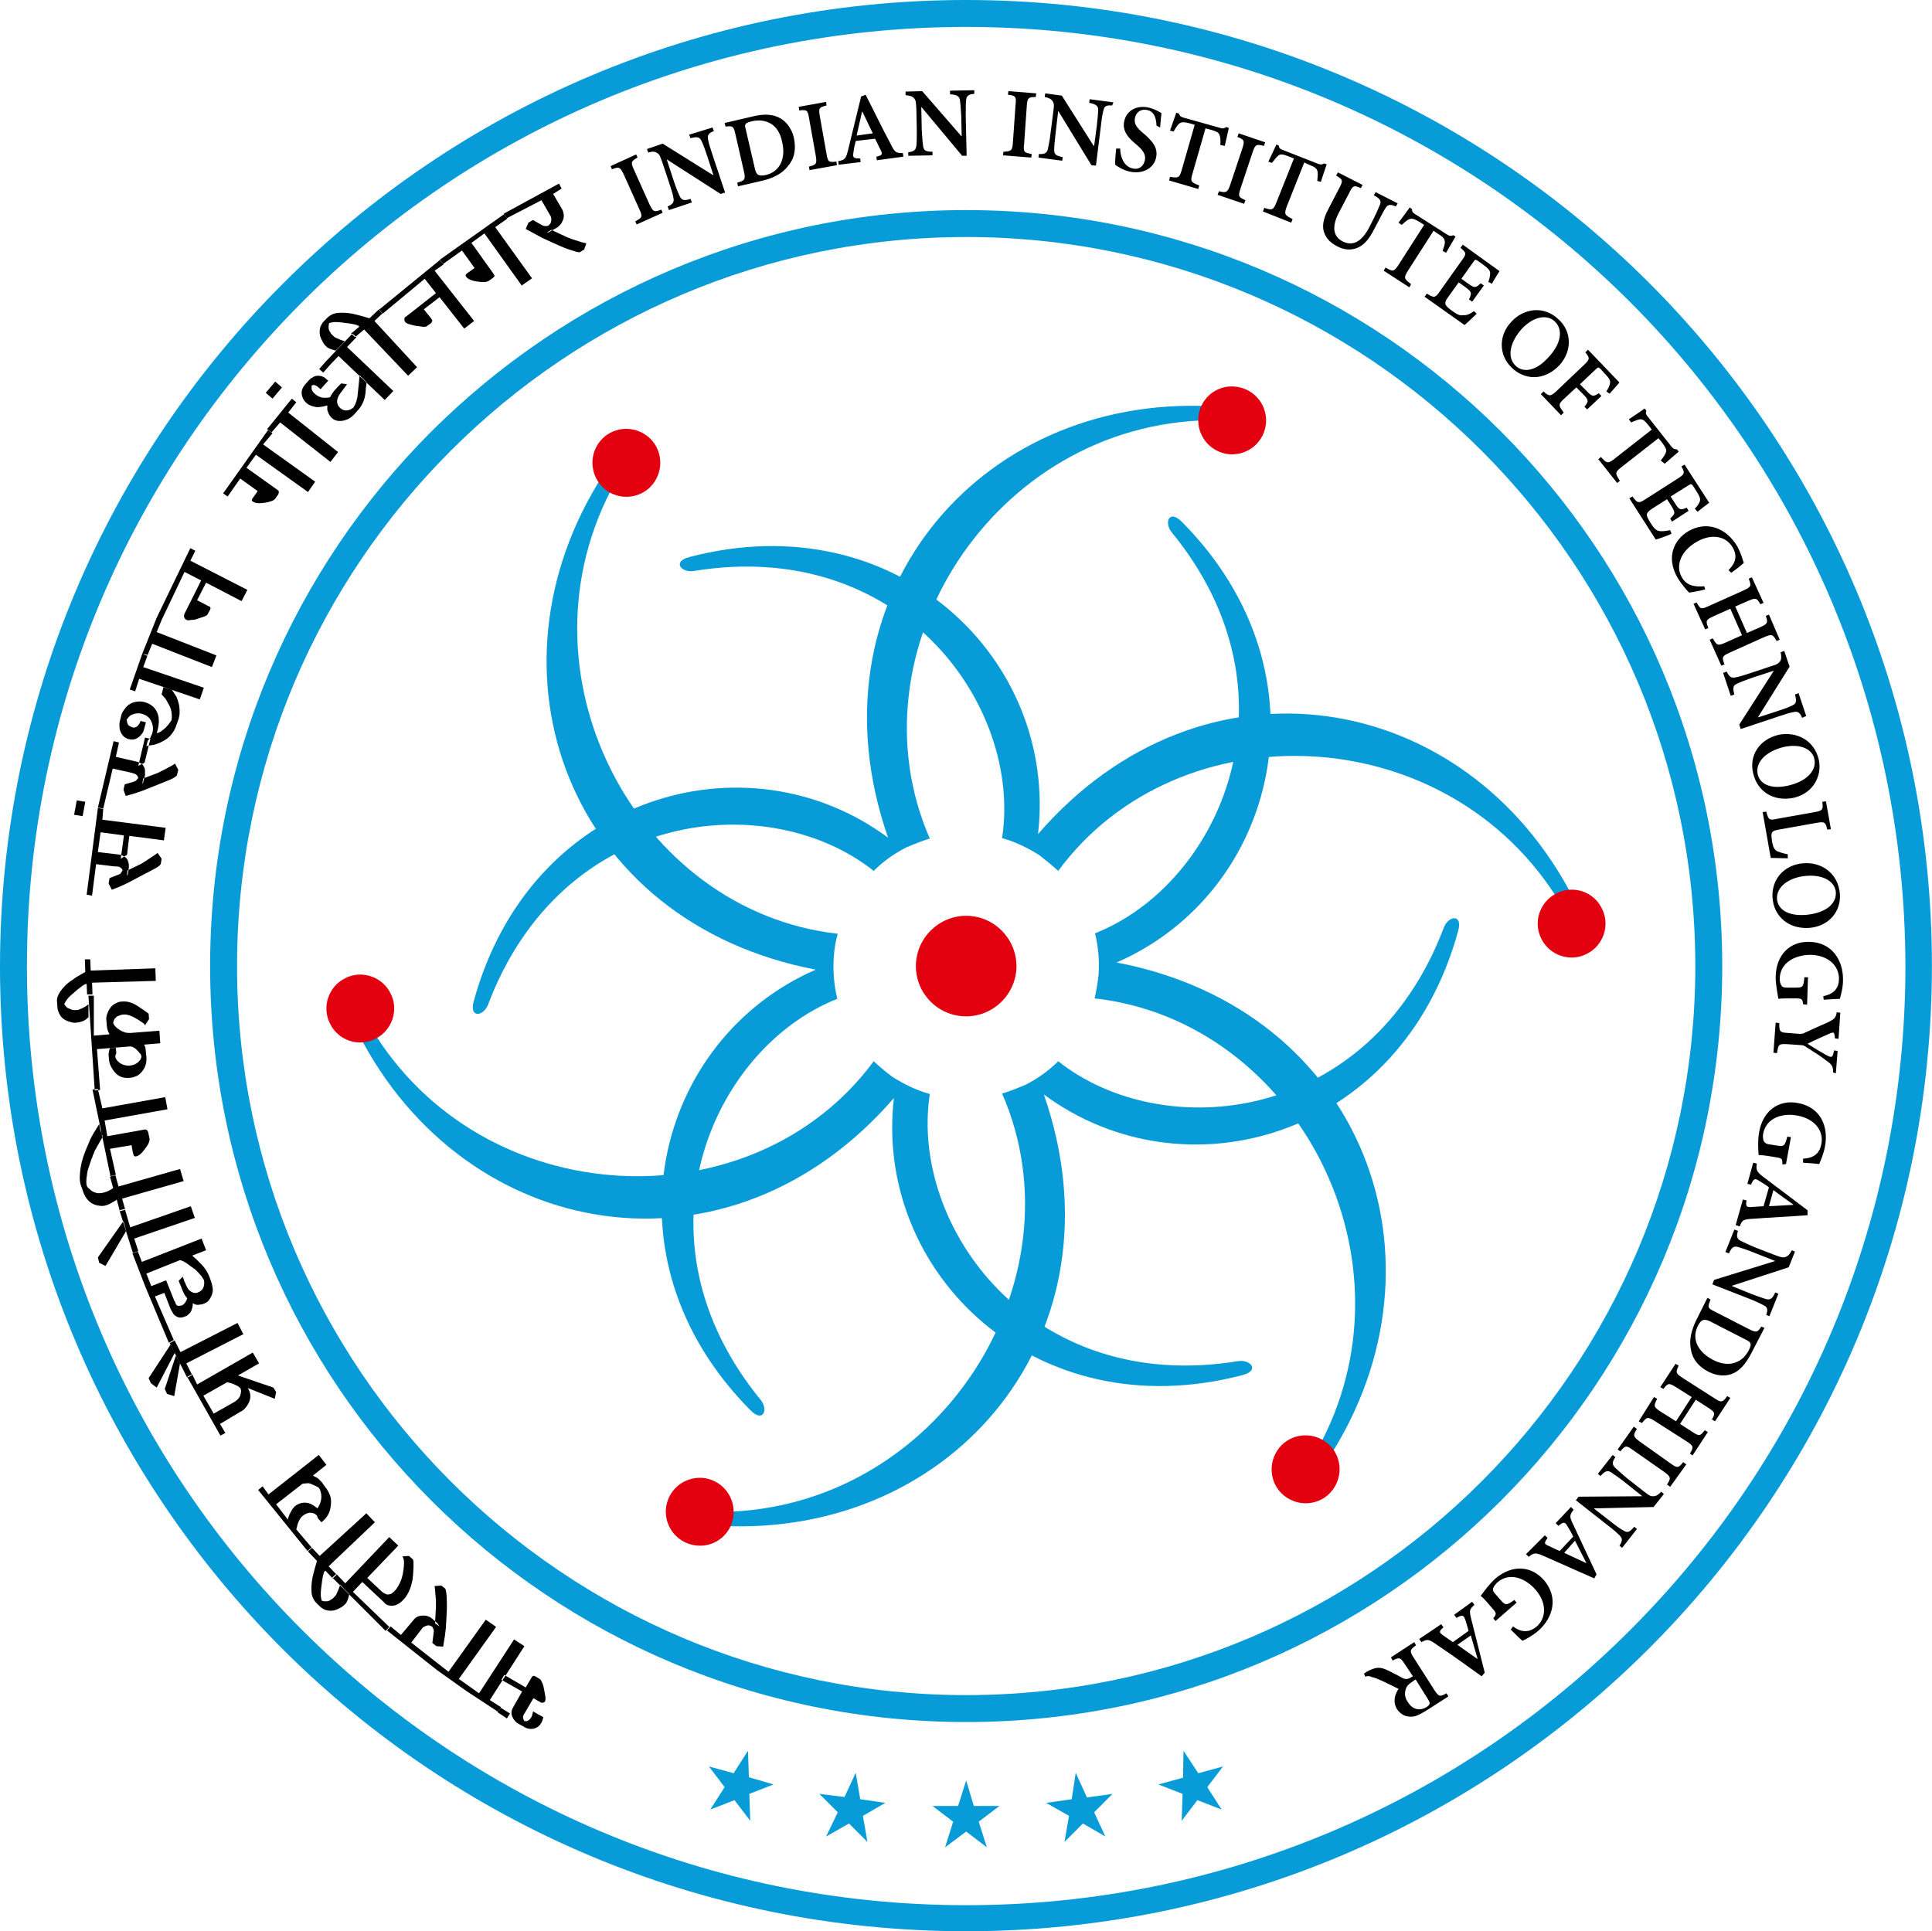 <svg version="1.1" id="Layer_1" xmlns="http://www.w3.org/2000/svg" xmlns:xlink="http://www.w3.org/1999/xlink" x="0px" y="0px" style="enable-background:new 0 0 595.3 841.9;" xml:space="preserve" viewBox="82 205.8 430.32 430.23">
<style type="text/css">
	.st0{fill-rule:evenodd;clip-rule:evenodd;fill:#079BD8;}
	.st1{fill-rule:evenodd;clip-rule:evenodd;fill:#E3000F;}
	.st2{fill-rule:evenodd;clip-rule:evenodd;}
</style>
<g>
	<path class="st0" d="M297.2,205.8c59.4,0,113.2,24.1,152.1,63c38.9,38.9,63,92.7,63,152.1s-24.1,113.2-63,152.1   c-38.9,38.9-92.7,63-152.1,63S184,612.1,145,573.2c-38.9-38.9-63-92.7-63-152.1s24.1-113.2,63-152.1   C184,229.9,237.8,205.8,297.2,205.8L297.2,205.8z M445.1,273.1c-37.9-37.9-90.1-61.3-147.9-61.3s-110.1,23.4-147.9,61.3   S88,363.2,88,421c0,57.8,23.4,110.1,61.3,147.9c37.9,37.9,90.1,61.3,147.9,61.3s110.1-23.4,147.9-61.3   c37.9-37.9,61.3-90.1,61.3-147.9C506.3,363.2,482.9,311,445.1,273.1z"/>
	<path class="st0" d="M297.2,252.6c46.5,0,88.6,18.8,119.1,49.3c30.5,30.5,49.3,72.6,49.3,119.1s-18.8,88.6-49.3,119.1   c-30.5,30.5-72.6,49.3-119.1,49.3c-46.5,0-88.6-18.8-119.1-49.3c-30.5-30.5-49.3-72.6-49.3-119.1s18.8-88.6,49.3-119.1   C208.6,271.5,250.7,252.6,297.2,252.6L297.2,252.6z M412,306.2c-29.4-29.4-70-47.6-114.8-47.6c-44.8,0-85.4,18.2-114.8,47.6   c-29.4,29.4-47.6,70-47.6,114.8s18.2,85.4,47.6,114.8c29.4,29.4,70,47.6,114.8,47.6c44.8,0,85.4-18.2,114.8-47.6   c29.4-29.4,47.6-70,47.6-114.8C459.6,376.2,441.4,335.6,412,306.2z"/>
	<g>
		<g>
			<path class="st0" d="M325.8,428.2c44.9,5,73.1,58.4,49.5,100.7c0.6,0.4,2,1.2,2.7,1.6c28.3-43.9,7.7-99.8-47.3-110.3     c35.7-15.5,48.4-64.1,14.5-98.2c-2.8-2.8-4,0.2-2.2,2.4c29.7,36.3,10.5,78.4-17.1,89.3c0.7,2.9,1,5.9,0.8,9.1     C326.5,424.7,326.2,426.5,325.8,428.2z"/>
			<path class="st1" d="M379.1,537.3c-2.3,3.5-7,4.4-10.5,2.1c-3.5-2.3-4.4-7-2.1-10.5c2.3-3.5,7-4.4,10.5-2.1     C380.5,529.1,381.4,533.8,379.1,537.3z"/>
		</g>
		<g>
			<path class="st0" d="M305.2,449.4c18.1,41.4-14,92.5-62.5,93.2c-0.1,0.8,0,2.3-0.1,3.1c52.2,2.6,90.3-43.2,71.9-96.1     c31.3,23.2,79.7,9.8,92.3-36.5c1-3.8-2.2-3.3-3.2-0.7c-16.6,43.9-62.6,48.3-85.9,29.8c-2.1,2.1-4.6,3.9-7.4,5.3     C308.6,448.2,306.9,448.9,305.2,449.4z"/>
			<path class="st1" d="M237.4,550.1c-4.2-0.3-7.3-3.8-7.1-8c0.3-4.2,3.8-7.3,8-7.1c4.2,0.3,7.3,3.8,7.1,8     C245.2,547.2,241.6,550.4,237.4,550.1z"/>
		</g>
		<g>
			<path class="st0" d="M276.6,442.2c-26.8,36.4-87.1,34.1-112-7.5c-0.7,0.3-2,1.2-2.7,1.5c23.9,46.5,82.5,56.6,119.2,14.2     c-4.5,38.7,31.3,73.9,77.7,61.7c3.8-1,1.8-3.5-1-3.1c-46.3,7.6-73.2-30.1-68.7-59.5c-2.9-0.8-5.6-2.1-8.3-3.8     C279.3,444.6,277.9,443.4,276.6,442.2z"/>
			<path class="st1" d="M155.5,433.8c-1.9-3.7-0.3-8.3,3.4-10.1c3.7-1.9,8.3-0.3,10.1,3.4c1.9,3.7,0.3,8.3-3.4,10.1     C161.9,439.1,157.3,437.6,155.5,433.8z"/>
		</g>
		<g>
			<path class="st0" d="M268.6,413.8c-44.9-5-73.1-58.4-49.5-100.7c-0.6-0.4-2-1.2-2.7-1.6c-28.3,43.9-7.7,99.8,47.3,110.3     c-35.7,15.5-48.4,64.1-14.5,98.2c2.8,2.8,4-0.2,2.2-2.4c-29.7-36.3-10.5-78.4,17.1-89.3c-0.7-2.9-1-5.9-0.8-9.1     C267.8,417.3,268.1,415.5,268.6,413.8z"/>
			<path class="st1" d="M215.2,304.7c2.3-3.5,7-4.4,10.5-2.1c3.5,2.3,4.4,7,2.1,10.5c-2.3,3.5-7,4.4-10.5,2.1     C213.9,312.9,212.9,308.2,215.2,304.7z"/>
		</g>
		<g>
			<path class="st0" d="M289.1,392.6c-18.1-41.4,14-92.5,62.5-93.2c0.1-0.8,0-2.3,0.1-3.1c-52.2-2.6-90.3,43.2-71.9,96.1     c-31.3-23.2-79.7-9.8-92.3,36.5c-1,3.8,2.2,3.3,3.2,0.7c16.6-43.9,62.6-48.3,85.9-29.8c2.1-2.1,4.6-3.9,7.4-5.3     C285.7,393.8,287.4,393.1,289.1,392.6z"/>
			<path class="st1" d="M356.9,291.9c4.2,0.3,7.3,3.8,7.1,8c-0.3,4.2-3.8,7.3-8,7.1c-4.2-0.3-7.3-3.8-7.1-8     C349.1,294.8,352.7,291.6,356.9,291.9z"/>
		</g>
		<g>
			<path class="st0" d="M317.7,399.8c26.8-36.4,87.1-34.1,112,7.5c0.7-0.3,2-1.2,2.7-1.5c-23.9-46.5-82.5-56.6-119.2-14.2     c4.5-38.7-31.3-73.9-77.7-61.7c-3.8,1-1.8,3.5,1,3.1c46.3-7.6,73.2,30.1,68.7,59.5c2.9,0.8,5.6,2.1,8.3,3.8     C315,397.5,316.4,398.6,317.7,399.8z"/>
			<path class="st1" d="M438.8,408.2c1.9,3.7,0.3,8.3-3.4,10.1c-3.7,1.9-8.3,0.3-10.1-3.4c-1.9-3.7-0.3-8.3,3.4-10.1     C432.4,402.9,437,404.4,438.8,408.2z"/>
		</g>
	</g>
	<path class="st1" d="M297.2,432.2c6.1,0,11.2-5,11.2-11.2c0-6.1-5-11.2-11.2-11.2c-6.1,0-11.2,5-11.2,11.2   C286,427.2,291,432.2,297.2,432.2z"/>
	<path class="st2" d="M199.1,581.7l1.4-2.4l0.1-0.1l0.3-0.1l0.3,0.1l1,0.6c0.2,0.1,0.3,0.3,0.5,0.7c0.3,0.6,0.4,1.2,0.5,1.7l0.3,1.7   c0,0.4,0,0.7-0.1,0.9l-0.2,0.2l-0.3,0.1l-0.3,0l-0.2-0.1l-1.6-0.9l-2.1,3.6c-0.1,0.2-0.2,0.3-0.2,0.5c0,0.2,0,0.4,0.1,0.6l0.2,0.4   l0.3,0l0.3,0l0.5-0.3l0.4-0.5l0.2-0.4l0.1-0.5l0.1-0.2l0-0.3l1,0.6l1.3,0.7l0,0.2l-0.1,0.2l-0.1,0.4l-0.2,0.4   c-0.4,0.8-1,1.2-1.8,1.4c-0.7,0.1-1.5,0-2.2-0.5l-1.1-0.6c-0.6-0.3-1.1-0.9-1.4-1.6c-0.3-0.7-0.2-1.4,0.2-2.1l2-3.5l-4.6-2.6   l0.6-1.1L199.1,581.7L199.1,581.7z M195.6,587.5l-2.1-1.3l-0.7,1l2.1,1.4L195.6,587.5L195.6,587.5z M188.7,583l-2.1-1.5l-0.7,1   l7,4.6l0.7-1l-2.5-1.6l7.7-12l-2.3-1.5L188.7,583L188.7,583z M181.9,578.2l8.3-11.6l2.3,1.6l-8.3,11.6l2.4,1.7l-0.7,1l-6.6-4.7   l0.8-1L181.9,578.2L181.9,578.2z M171.3,570l-2.3-1.9l-0.8,0.9l11.1,8.8l0.8-1l-6.5-5.1l2.3-3c0.2-0.3,0.4-0.5,0.7-0.6   c0.4-0.2,0.8-0.3,1.1-0.2l0.5,0.2c0.3,0.4,0.5,0.8,0.4,1.3l-0.3,2.4l0.9,0.7l1.5,0.1l0.2-1.2l0.2-1.2l0.2-1.7l0.1-1.7   c0.1-1.7,0.2-3.3,0.1-4.8c0-1.2-0.2-2-0.3-2.3l-0.9-0.7l-1.5,0.1l0.1,0.9l0.2,2.3l0,1.3l-0.2,3.8l1,0.7c-0.1-0.1-0.2-0.3-0.3-0.5   l-0.4-0.4l-0.9-0.8c-0.6-0.5-1.4-0.8-2.2-0.7c-0.9,0-1.6,0.4-2.1,1.1L171.3,570L171.3,570z M158.9,558.5l9.8-10.3l2,1.9l-6.9,7.2   l3.2,3c0.2,0.2,0.5,0.4,0.8,0.5c0.4,0.3,0.9,0.2,1.4,0l0.6-0.5c0.7-0.7,1.2-1.6,1.6-2.7c0.1-0.3,0.2-0.7,0.3-1.1   c0.4-2.2,0.4-3.5-0.1-4l1.5-0.1l0.9,0.8c0,0,0,0,0,0.1c0,0.1,0.1,0.2,0.1,0.4l0,1.2l-0.1,1.8c0,0.2-0.1,0.5-0.1,0.9   c0,0.1-0.1,0.4-0.2,0.9c-0.4,1.6-1,2.8-2,3.8c-1,1-2,1.4-3.2,1.1c-0.3-0.1-0.5-0.2-0.6-0.3c-0.1,0-0.2-0.2-0.4-0.4l-4.8-4.5   l-2.1,2.2l8.1,7.8l-0.8,0.9L156,557.2l0.9-0.8L158.9,558.5L158.9,558.5z M153.2,552.4l-1.7-1.8l-0.9,0.8l2,2.1l-0.6,2.1l-0.4,1.6   c-0.2,1.1-0.3,2.2-0.2,3.4c0.1,0.9,0.5,1.7,1,2.2l0.8,0.8c0.4,0.4,0.8,0.6,1.2,0.8c0.9,0.3,1.9,0.3,2.9-0.2c0.6-0.3,1-0.5,1.3-0.8   l0.5-0.5l0.3-0.6l0.2-0.6l0.2-0.8l-1.2-1.2l-0.8-0.9l-0.2,0.5l-0.3,0.8c-0.2,0.4-0.3,0.7-0.4,0.9c-0.1,0.2-0.3,0.4-0.5,0.6   c-0.2,0.2-0.3,0.3-0.4,0.4c-0.1,0-0.3,0.1-0.5,0.3c-0.2,0.1-0.5,0.2-0.7,0.2l-0.6,0l-0.5-0.1c-0.3-0.7-0.3-1.5-0.2-2.5   c0.3-2.8,0.6-4.2,1-4.2l1.6,1.7l0.9-0.8l-1.8-1.9l10.3-9.8l-1.9-2L153.2,552.4L153.2,552.4z M141.8,538.7l11.2-8.8l1.7,2.2l-3,2.4   c0.4,0.2,0.7,0.4,1.1,0.6l0.9,0.9l0.7,1c0.6,0.7,0.9,1.4,1.1,1.9c0.2,0.6,0.3,1.2,0.2,2.1c-0.1,1.6-0.8,2.9-2.1,3.9l-0.8-0.9   l-0.1-0.3l-0.1-0.3l0,0l-0.5-0.4l-0.6-0.2c-0.7-0.1-1.3,0.1-2,0.6c-0.5,0.4-0.9,1-1.2,1.9l-0.3,1.2l3.4,4l-0.9,0.8l-11-13.6l1-0.8   L141.8,538.7L141.8,538.7z M143.5,540.9l5.9-4.6l1.1-0.1c0.3,0,0.5,0,0.5,0.1c0.2,0,0.4,0.1,0.6,0.2l0.9,0.4   c0.4,0.2,0.6,0.4,0.7,0.6c0.5,1.1,0.5,2.3,0,3.4l-0.1,0.2l-0.1,0.2l-0.1,0.2l-0.2,0.3l-0.8-0.6l-0.7-0.4c-1.3-0.5-2.4-0.3-3.5,0.5   l-0.6,0.7l-0.6,1.1l-0.2,0.5l-0.2,0.7L143.5,540.9L143.5,540.9z M125.9,514.2l12.4-7.1l1.4,2.4l-4.7,2.7l7.9,2.7l0.6,1l-0.3,1.5   l-6-2.4c0.6,1,0.7,1.9,0.4,2.8c-0.3,0.9-0.8,1.5-1.3,2c-0.3,0.2-0.5,0.4-0.8,0.5L131,523l1.2,2l-1.1,0.6l-7.4-13.1l1.1-0.6   L125.9,514.2L125.9,514.2z M127.3,516.7l2.3,4l4.6-2.6c0.8-0.5,1.3-1.1,1.4-1.8l0.1-0.6l-0.1-0.6c-0.2-0.2-0.4-0.4-0.6-0.5l-1-0.5   l-0.6-0.2l-0.8-0.2L127.3,516.7L127.3,516.7z M122.2,507l-1.3-2.6l-1.1,0.6l3.9,7.7l1.1-0.6l-1.3-2.6l12.7-6.5l-1.3-2.5L122.2,507   L122.2,507z M122.1,509.5l-1.3,7.3l-1.6-0.5l-0.5-1.1l2.5-7.5L122.1,509.5L122.1,509.5z M120.9,507.2l-4,7.7l-1.3-1l-0.5-1.1   l4.9-7.5L120.9,507.2L120.9,507.2z M113.6,486.9l13.3-5.2l1,2.6l-3.1,1.2l0.7,0.6l0.8,0.8c1.1,1,1.8,2,2.3,3.2l0.4,1.1   c0.1,0.3,0.3,0.9,0.4,1.8c0,0.9-0.3,1.7-1,2.6c-0.3,0.3-0.7,0.5-1,0.6c-0.4,0.2-0.7,0.2-0.9,0.2c-0.3,0.1-0.6,0.1-0.9,0l-0.3-0.1   l-0.4-0.2c0.1,0.4,0,0.9-0.3,1.7c-0.1,0.3-0.5,0.7-1,1.1c0,0-0.2,0.1-0.5,0.2c-0.9,0.4-1.7,0.2-2.4-0.5l-0.3-0.5l-0.4-0.7l-1.4-3.6   l-2.1,0.8l4.2,9.7l-1.1,0.6l-5.2-12.4l-2.9-7.5l1.2-0.4L113.6,486.9L113.6,486.9z M114.6,489.5l1.1,2.8l3.3-1.3l1.8,4.5   c0.1,0.1,0.2,0.3,0.3,0.6c0,0.1,0.1,0.3,0.2,0.4c0.1,0.1,0.3,0.2,0.5,0.2l0.7-0.1c0.4-0.2,0.7-0.5,0.9-0.9l0.2-0.4l0.1-0.3   l-0.4-0.5L123,494l-0.5-1.1l-0.2-0.6l-0.2-0.4l-0.3-0.8l0.9-0.9l0.4,1.1l0.1,0.2l0.3,0.7c0.3,0.7,0.7,1.2,1.2,1.4   c0.5,0.3,1.1,0.3,1.6,0c0.3-0.1,0.5-0.3,0.7-0.5c0.2-0.2,0.3-0.5,0.4-0.8l0.1-0.7l-0.1-0.7c-0.1-0.2-0.3-0.4-0.5-0.8   c-0.6-0.7-1.1-1.2-1.4-1.5c-0.2-0.1-0.5-0.4-1-0.7c-1.1-0.9-1.9-1.3-2.4-1.4L114.6,489.5L114.6,489.5z M111,479.2l-1.2-4.1   l-1.2,0.3l3,9.5l1.2-0.4l-0.9-2.8l13.5-4.6l-0.9-2.6L111,479.2L111,479.2z M110.1,480l-4.6,7.8l-1.4-0.7l-0.3-1.2l5.7-8.1   L110.1,480L110.1,480z M104.9,459l-1.1,1.9l-0.5,0.9c-0.2,0.3-0.3,0.6-0.4,0.9c0,0.1-0.1,0.2-0.2,0.4c-0.1,0.4-0.2,0.7-0.3,0.8   l-0.7,2.1c-0.2,0.5-0.3,1.2-0.4,2c-0.1,0.8-0.1,1.4,0,1.9c0.2,0.3,0.3,0.6,0.6,0.7c0.4,0.5,1.1,0.9,2,1c0.6,0,1.1-0.1,1.4-0.2   l0.6-0.2l0.6-0.3l0.5-0.3l0.2-0.2l-0.7-2.5l1.2-0.3l0.7,2.5l13.7-3.9l0.8,2.7l-13.7,3.9l0.7,2.5l-1.2,0.3l-0.7-2.6l-0.2,0.2   l-0.7,0.4l-0.7,0.4l-0.5,0.2c-0.5,0.2-1.1,0.3-1.7,0.2c-1.9-0.2-3.2-1.4-3.8-3.5l-0.4-1.1c-0.2-0.6-0.3-1.4-0.2-2.4   c0.1-1.9,0.6-3.7,1.3-5.4l1.1-2.6l0.6-1.1l1.3-2.1l0.2,1.2L104.9,459L104.9,459z M104.8,452.7l-1-4.3l-1.2,0.1l4,19.3l1.2-0.3   l-1.3-5.8l4.8-0.8l0.3,1.7l0.1,0.3l0.1,0.3l0.2,0.2c0.1,0,0.2,0,0.3,0c0.6-0.1,1.3-0.7,2-1.7c0.8-1,1.1-1.8,1-2.3L115,458l-0.2-0.4   c-0.1-0.1-0.3-0.2-0.5-0.2l-8.4,1.5l-0.6-3.5l14-2.5l-0.5-2.7L104.8,452.7L104.8,452.7z M102.9,436.5l3.5-0.3l-0.3-0.6l-0.2-0.6   l-0.1-0.6l-0.1-1.2c-0.1-0.5,0-1.1,0.2-1.6c0.4-1.1,1-1.9,1.9-2.3c0.5-0.3,1-0.4,1.5-0.4c1.2-0.1,2.4,0.3,3.8,1.3l0.9,0.6l1.1,0.8   l0.1,1.2l-0.9,1.4l-0.1-0.2c-0.1-0.2-0.6-0.5-1.5-1.1c-1.3-0.8-2.4-1.2-3.2-1.1c-0.4,0-0.9,0.2-1.4,0.4c-0.3,0.3-0.6,0.5-0.7,0.8   l-0.2,0.6c0.1,0.5,0.6,1.1,1.4,1.6c0.3,0.2,0.7,0.4,1.3,0.6c0.4,0.1,0.8,0.1,1.2,0.1l6.4-0.5l0.2,2.8l-3.6,0.3   c0.1,0.3,0.3,0.5,0.3,0.8l0.1,0.8l0.1,1.2c0.1,1.2-0.2,2.2-0.9,3.1c-0.4,0.5-0.8,0.9-1.3,1.1c-0.5,0.2-1,0.4-1.6,0.4   c-1.2,0.1-2.2-0.2-3-1c-0.6-0.6-1-1.3-1.3-2c-0.1-0.2-0.1-0.5-0.2-0.8l-0.1-1.2c0,0,0-0.2,0-0.5c0.1-0.2,0.1-0.4,0.1-0.5   c0.1-0.3,0.1-0.5,0.2-0.6l1.3-0.1l0.1,1.2l-0.1,0.3l-0.1,0.2l0,0.2c0,0,0,0.1,0,0.2c0.1,0.5,0.5,0.9,1,1.3c0.6,0.4,1.3,0.6,2.1,0.6   c0.8-0.1,1.4-0.3,2-0.8l0.5-0.6c0.1-0.2,0.2-0.5,0.2-0.7c-0.1-0.3-0.1-0.5-0.3-0.6l-0.5-0.6l-0.4-0.4c-0.5-0.4-0.9-0.6-1.3-0.6   l-7.4,0.6l0.7,9.1l-1.2,0.1l-1.4-21.1l1.2,0L102.9,436.5L102.9,436.5z M102.2,422l-0.1-2.5l-1.2,0l0.1,2.8l-1.9,1.1l-1.3,0.9   c-0.9,0.6-1.7,1.4-2.4,2.4c-0.5,0.8-0.8,1.5-0.7,2.3l0.1,1.2c0,0.5,0.2,1,0.4,1.4c0.4,0.9,1.2,1.5,2.3,1.8c0.6,0.2,1.1,0.3,1.5,0.2   l0.7-0.1l0.7-0.2l0.6-0.3l0.7-0.6l0-1.7l0-1.2l-0.5,0.4l-0.7,0.4c-0.4,0.2-0.7,0.3-0.9,0.4c-0.2,0.1-0.5,0.1-0.7,0.1   c-0.3,0-0.5,0-0.6,0c-0.1,0-0.3-0.1-0.6-0.2c-0.2-0.1-0.5-0.2-0.7-0.3l-0.4-0.4l-0.3-0.4c0.3-0.7,0.8-1.4,1.5-2   c2.1-1.9,3.3-2.7,3.5-2.5l0.1,2.3l1.2,0l-0.1-2.6l14.2-0.4l-0.1-2.8L102.2,422L102.2,422z M104.8,388.4l14.1,1.8l-0.4,2.8l-7.7-1   l-0.5,4.2l-1.4,0.9l0.7-5.2l-5.2-0.7l-0.6,4.4l5,0.6c0.2,0.1,0.3,0.1,0.3,0.1l0.6,0.3c0.2,0.1,0.5,0.4,0.7,0.7   c0.1,0.3,0.2,0.6,0.3,1c0,0.1,0,0.2,0,0.4l0,0.3l-0.2,1.5c0,0.1-0.1,0.3-0.2,0.4l0.1-1.2l3.1-1.5l1.1-0.7l1.8-1.2l0.7-0.5l0.9,1.3   l-0.2,1.2c-0.2,0.3-0.7,0.7-1.7,1.2l-5.7,3l-1.5,0.7l-1,0.4l-1,0.4l-0.7-1.4l0.2-1.2l1.8-0.7c0.3-0.1,0.6-0.2,0.7-0.4l0.4-0.6   l-0.1-0.3l-0.2-0.2l-0.4-0.3l-0.6-0.1l-0.5,0l-4.1-0.5l-0.9,7l-1.2-0.2l2.5-19.3l1.2,0.2L104.8,388.4L104.8,388.4z M100.4,387.6   l-1.9-0.3l0.6-3.2l1.9,0.3L100.4,387.6L100.4,387.6z M107.8,374.4l0.7-3.2l-1.2-0.3l-3.5,14.8l1.2,0.2l2.1-8.9l4,0.9l0.4,0.1   l0.6,0.2l0.4,0.3l0.2,0.3l0.1,0.3l-0.5,0.6c-0.2,0.1-0.4,0.2-0.7,0.3l-1.8,0.5l-0.3,1.2l0.5,1.4l1.1-0.3l1-0.3l1.5-0.5l6-2.4   c1-0.4,1.6-0.8,1.8-1.1l0.3-1.2l-0.7-1.4l-0.8,0.5l-1.9,1l-1.2,0.6l-3.2,1.2l-0.2,1.2c0.1-0.1,0.2-0.2,0.2-0.4l0.4-1.5l0-0.3   c0-0.1,0-0.2,0-0.4c0-0.4,0-0.8-0.2-1.1c-0.2-0.4-0.4-0.7-0.6-0.8l-0.6-0.3c0,0-0.1,0-0.3-0.1L107.8,374.4L107.8,374.4z    M114.2,375.7l-1.4,0.7l1.5-6.3l1.2,0.3L114.2,375.7L114.2,375.7z M121.3,361l0.3,0.8l0.3,1.1l0.1,1l0,1l-0.2,1l-0.4,1.1   c-0.3,1.1-0.8,1.9-1.4,2.6c-0.6,0.7-1.4,1.2-2.5,1.7c-0.5,0.2-0.9,0.3-1.2,0.4l-1.7,0.3l0.3-1.2c0.3-0.3,0.5-0.5,0.6-0.7l0.4-0.9   c0.3-0.9,0.2-1.8-0.2-2.7c-0.4-0.9-1.1-1.4-2.1-1.7c-0.7-0.2-1.5-0.1-2.2,0.2c-0.3,0.1-0.5,0.3-0.7,0.5l-0.5,0.6l0.1,0.5l0.1,0.4   c0.1,0.2,0.2,0.4,0.4,0.5l0.6,0.3c0.6,0.2,1.1,0,1.5-0.6l0.2-0.3l0.2-0.5l1.2,0.3l-0.4,1.5c-0.1,0.2-0.1,0.4-0.2,0.6   c-0.1,0.2-0.2,0.4-0.4,0.6c-0.4,0.5-0.8,0.8-1.3,1c-0.5,0.2-1,0.2-1.7,0c-0.6-0.2-1-0.5-1.4-1.1c-0.3-0.5-0.5-1.1-0.5-1.7   c0-0.4,0-0.8,0.1-1.2l0.3-1.2c0.1-0.5,0.4-1,0.8-1.5c0.6-0.9,1.6-1.5,2.8-1.6c0.6-0.1,1.1,0,1.6,0.1c1.3,0.4,2.3,1.1,2.8,2.3   c0.5,1.1,0.5,2.6,0,4.3l-0.1,0.3c0.3,0,0.7-0.2,1-0.4l1-0.8l0.7-0.8c0.1-0.1,0.1-0.2,0.3-0.4c0.1-0.2,0.2-0.4,0.3-0.4   c0.2-1.4,0-2.7-0.8-3.9l-0.5-0.9l-0.9-1l0.4-1.6l1.9,0.6L121.3,361L121.3,361z M113.9,354.4l1-2.7l-1.2-0.3l-2.8,8l1.2,0.4l0.9-2.8   l13.5,4.6l0.9-2.6L113.9,354.4L113.9,354.4z M116.9,346.6l13.3,5.2l-1,2.6l-13.3-5.2l-1.1,2.7l-1.1-0.5l3.2-8l1.1,0.5L116.9,346.6   L116.9,346.6z M124.4,330.7l1.1-2.2l-1.1-0.6l-7.5,15.5l1.1,0.5l5.1-10.7l3.7,1.9l-3.7,7.4l-0.1,0.3l0,0.3c0,0.4,0.2,0.6,0.6,0.8   c0.2,0.1,0.5,0.1,0.9,0c0.6,0,1.2-0.1,1.6-0.3l1.5-0.5c0.4-0.2,0.6-0.3,0.6-0.4l0.6-1.1l0.1-0.3l-0.1-0.3c-0.1-0.1-0.1-0.1-0.2-0.1   l-0.4-0.2l-2.3-1.2l2-3.9l7.9,4.1l1.3-2.5L124.4,330.7L124.4,330.7z M140.6,304.8l11.6,8.3l-1.6,2.3l-11.6-8.3l-2.1,2.9l7,5   c0.2,0.1,0.2,0.3,0.2,0.5l-0.1,0.4l-0.7,1c-0.3,0.4-1.1,0.7-2.4,0.9c-1.3,0.2-2.1,0.1-2.6-0.3c-0.1-0.1-0.2-0.1-0.2-0.2l0-0.2   l0.1-0.2l0.2-0.3l1-1.4l-3.9-2.8l-2.8,4l-1-0.7l10-14.1l1,0.7L140.6,304.8L140.6,304.8z M146.2,297.7l1.8-2.3l-1-0.8l-5.5,6.8   l1,0.7l1.9-2.2l11.2,8.8l1.7-2.2L146.2,297.7L146.2,297.7z M142.7,294.6l-1.5-1.3l2.1-2.5l1.5,1.3L142.7,294.6L142.7,294.6z    M163.5,292.1l-0.1,1.3c-0.2,1.5-0.7,2.7-1.7,3.8l-0.8,0.9c-0.3,0.3-0.7,0.7-1.1,0.9c-0.9,0.5-1.9,0.7-2.8,0.5   c-0.4-0.1-0.8-0.3-1.1-0.6c-0.5-0.4-0.8-1.1-1-1.8l0-0.4l0-0.6c-0.6,0.2-1.4,0.4-2.4,0.4l-1.2-0.3c-0.4-0.2-0.7-0.3-1-0.6   c-0.7-0.6-1-1.3-1.1-2c-0.1-0.8,0.2-1.5,0.8-2.2l0.8-0.9c0.3-0.3,0.5-0.5,0.8-0.6c0.5-0.4,1.2-0.5,2-0.3c0.3,0.1,0.6,0.2,0.8,0.4   l0.7,0.6l-1.7,1.9l-0.7-0.6c-0.1-0.1-0.3-0.2-0.6-0.3c-0.2-0.1-0.5,0-0.7,0.1l0,0.4l0,0.4l0.3,0.6l0.5,0.5c0.6,0.5,1.3,0.8,2,0.8   l0.7,0l0.6-0.1l0.4-0.7l0.5-0.7l0.8-0.9c0.1-0.1,0.3-0.3,0.4-0.4l0.4-0.4l1.3,0.2l-1.2,1.6c-0.8,1-1.1,1.8-1,2.5   c0.1,0.5,0.3,0.9,0.8,1.3c0.5,0.4,1,0.5,1.6,0.4l0.6-0.2l0.6-0.4l0.4-0.7l0.3-0.8l0.2-0.8l0.1-0.9l0.4-4l1.6,1.6   C163.6,291,163.6,291.8,163.5,292.1L163.5,292.1z M154,288.8l-0.9-0.8l1.4-1.6l0.9,0.8L154,288.8L154,288.8z M159.3,283.1l10.3,9.8   l-1.9,2l-10.3-9.8l-2,2.1l-0.9-0.8l6-6.3l0.9,0.8L159.3,283.1L159.3,283.1z M165.4,277.3l1.8-1.7l-0.8-0.9l-2.1,2l-2.1-0.6   l-1.6-0.4c-1.1-0.2-2.2-0.3-3.4-0.2c-0.9,0.1-1.7,0.5-2.2,1l-0.8,0.8c-0.4,0.4-0.6,0.8-0.8,1.2c-0.3,0.9-0.3,1.9,0.2,2.9   c0.3,0.6,0.5,1,0.8,1.3l0.5,0.5l0.6,0.3l0.6,0.2l0.7,0.2l2-2.1l-0.4-0.1l-0.8-0.3c-0.4-0.2-0.7-0.3-0.9-0.4   c-0.2-0.1-0.4-0.3-0.6-0.5c-0.2-0.2-0.3-0.3-0.4-0.4c0-0.1-0.1-0.3-0.3-0.5c-0.1-0.2-0.2-0.5-0.2-0.7l0-0.6l0.1-0.5   c0.7-0.3,1.5-0.3,2.5-0.2c2.8,0.3,4.2,0.6,4.2,1l-1.8,1.5l0.9,0.8l2-1.7l9.8,10.3l2-1.9L165.4,277.3L165.4,277.3z M178.8,266.1   l8.8,11.2l-2.2,1.7l-5.5-7l-3.5,2.7l1.6,2l0.2,0.3c0,0,0.1,0.1,0.1,0.2l-0.1,0.3l-0.2,0.3l-1,0.7c-0.1,0.1-0.3,0.1-0.7,0.1   l-1.6-0.2c-0.5-0.1-1-0.2-1.6-0.4c-0.4-0.1-0.7-0.3-0.8-0.4c-0.2-0.3-0.3-0.6-0.2-1l0.2-0.2l0.3-0.2l6.5-5.1l-2.5-3.2l-9.4,7.8   l-0.8-0.9l13.6-11.1l0.8,1L178.8,266.1L178.8,266.1z M192.3,256.4l2.7-1.9l-0.7-1l-14.4,10.2l0.8,0.9l4.2-3l2.8,3.9l-1.4,1   l-0.3,0.2l-0.2,0.2l-0.1,0.2c0,0.1,0.1,0.2,0.1,0.3c0.3,0.5,1.1,0.9,2.4,1.1c1.3,0.2,2.1,0.2,2.6-0.1l1-0.7l0.3-0.3   c0.1-0.2,0-0.3-0.1-0.5l-5-7l2.9-2.1l8.3,11.6l2.3-1.6L192.3,256.4L192.3,256.4z M205.2,249l2,3.4c0.4,0.8,0.5,1.6,0.2,2.4   c-0.3,0.8-0.8,1.4-1.5,1.8l-1.1,0.6l-0.5,0.3c-0.2,0.1-0.4,0.1-0.5,0.1l1-0.6l3.4,1.6l1.3,0.5l2.2,0.7l0.9,0.2l-0.5,1.4l-1,0.6   c-0.4,0-1.1-0.2-2.3-0.6c-1.5-0.5-2.9-1.2-4.5-1.9l-1.5-0.7l-1.5-0.8l-1.1-0.6l-1.1-0.6l0.6-1.4l1-0.6l2.1,1.2   c0.4,0.2,0.8,0.2,1.3,0.1l0.4-0.4c0.2-0.2,0.3-0.6,0.3-1.1c0-0.3-0.1-0.6-0.3-0.9l-1.9-3.3l-7.7,4l-0.7-1l12.3-6.7l0.6,1.1   L205.2,249z"/>
	<path class="st2" d="M229.6,253.2l-0.3-0.7c-1.6,0.6-1.8,0.5-2.6-1.1l-3.5-7.8c-0.8-1.7-0.6-1.9,0.8-2.7l-0.3-0.7l-5.7,2.6l0.3,0.7   c1.6-0.6,1.8-0.5,2.6,1.1l3.5,7.8c0.8,1.7,0.6,1.9-0.9,2.7l0.3,0.7L229.6,253.2L229.6,253.2z M240.7,234.2l0.3,0.8   c-1.1,0.4-1.5,0.9-1.3,1.8c0.1,0.7,0.4,1.7,1,3.5l2.8,8.4l-1,0.3l-12-7.7l0,0l1.6,4.9c0.6,1.8,1,2.7,1.3,3.3c0.4,0.9,1,1.1,2.4,0.6   l0.3,0.8l-5.1,1.7l-0.3-0.8c1.1-0.5,1.5-0.9,1.3-1.9c-0.1-0.7-0.4-1.7-1-3.5l-1.5-4.5c-0.5-1.4-0.6-1.7-1.1-2   c-0.6-0.4-1.1-0.4-2-0.1l-0.3-0.8l3.5-1.2l11.2,7l0.1,0l-1.4-4.3c-0.6-1.8-1-2.8-1.3-3.4c-0.4-0.8-1-0.9-2.4-0.5l-0.3-0.8   L240.7,234.2L240.7,234.2z M243.4,233.2l0.2,0.8c1.6-0.2,1.8-0.1,2.2,1.7l1.9,8.3c0.4,1.8,0.2,2-1.5,2.5l0.2,0.8l5.2-1.2   c2.7-0.6,4.7-1.7,5.9-3.3c1.4-1.6,1.9-3.7,1.3-6.4c-0.5-2-1.6-3.4-2.9-4.2c-1.7-1-3.8-1.1-6.5-0.4L243.4,233.2L243.4,233.2z    M248.1,234.6c-0.2-0.7-0.2-1,0-1.2c0.1-0.2,0.6-0.4,1.4-0.6c1.4-0.3,2.6-0.2,3.7,0.3c1.5,0.6,2.6,2.2,3,4.3   c0.9,3.7-0.5,6.7-3.7,7.4c-1.5,0.3-2.1,0-2.4-1.6L248.1,234.6L248.1,234.6z M268.4,242.6l-0.1-0.8c-1.7,0.2-1.9,0.1-2.2-1.7   l-1.5-8.4c-0.3-1.8-0.2-2,1.5-2.4l-0.1-0.8l-6.1,1.1l0.1,0.8c1.7-0.2,1.9-0.1,2.2,1.7l1.5,8.4c0.3,1.8,0.1,2-1.5,2.4l0.1,0.8   L268.4,242.6L268.4,242.6z M283.2,240.7l-0.1-0.8c-1.5,0-1.8-0.1-2.7-2c-1.9-3.5-3.8-7.5-5.6-11l-1,0.4l-2.9,11.9   c-0.5,2-0.7,2.2-2.2,2.5l0.1,0.8l4.9-0.6l-0.1-0.8c-1.6,0-1.7-0.2-1.5-1.4c0.1-0.9,0.3-1.7,0.5-2.5l4.3-0.5   c0.5,0.9,0.9,1.9,1.3,2.6c0.4,0.9,0.3,1.1-1,1.4l0.1,0.8L283.2,240.7L283.2,240.7z M276.4,235.5l-3.6,0.5c0.4-1.7,0.8-3.5,1.2-5.3   l0.1,0L276.4,235.5L276.4,235.5z M299,225.9l-5.4,0.1l0,0.8c1.5,0.1,2,0.4,2.2,1.2c0.1,0.7,0.2,1.7,0.3,3.6l0.1,4.5l-0.1,0l-8.7-10   l-3.7,0.1l0,0.8c0.9,0.1,1.5,0.2,1.9,0.7c0.4,0.5,0.4,0.8,0.5,2.3l0.1,4.7c0,1.9,0,2.9-0.1,3.6c-0.1,0.9-0.6,1.3-1.8,1.4l0,0.8   l5.4-0.1l0-0.8c-1.5,0-2-0.3-2.1-1.3c-0.1-0.7-0.2-1.7-0.3-3.6l-0.1-5.1l0,0l9.1,10.9l1,0l-0.2-8.8c0-1.9,0-3,0.1-3.7   c0.1-0.9,0.6-1.2,1.8-1.3L299,225.9L299,225.9z M311.7,240.9l0.1-0.8c-1.7-0.3-1.9-0.4-1.7-2.2l0.6-8.5c0.1-1.8,0.4-2,2-2l0.1-0.8   l-6.2-0.5l-0.1,0.8c1.7,0.2,1.9,0.4,1.7,2.2l-0.6,8.5c-0.1,1.8-0.4,1.9-2.1,2l-0.1,0.8L311.7,240.9L311.7,240.9z M330,228.6   l-5.3-0.7l-0.1,0.8c1.5,0.3,2,0.7,2,1.5c0,0.7-0.1,1.7-0.3,3.6l-0.6,4.5l-0.1,0l-7.1-11.2l-3.7-0.5l-0.1,0.8c0.9,0.2,1.4,0.4,1.8,1   c0.3,0.6,0.3,0.8,0.1,2.3l-0.6,4.7c-0.2,1.9-0.5,2.9-0.6,3.6c-0.2,0.9-0.8,1.2-2,1.1l-0.1,0.8l5.3,0.7l0.1-0.8   c-1.5-0.3-1.9-0.6-1.9-1.6c0-0.7,0.1-1.7,0.3-3.6l0.6-5.1l0,0l7.4,12.1l1,0.1l1.1-8.8c0.2-1.9,0.4-2.9,0.6-3.6   c0.2-0.9,0.7-1.1,1.9-1L330,228.6L330,228.6z M340.4,234.2c0.1-1.4,0.2-2.4,0.3-3.2c-0.5-0.3-1.5-0.9-2.7-1.2   c-2.9-0.7-5.1,0.7-5.6,3c-0.5,2.2,1,3.8,2.6,5.1c1.4,1.2,2.3,2.2,2,3.6c-0.3,1.4-1.4,2.2-2.8,1.8c-2.1-0.5-2.7-3-2.7-4.4l-0.9,0   c-0.1,1.3-0.3,3-0.2,3.6c0.2,0.2,0.6,0.4,1.1,0.7c0.5,0.3,1.2,0.6,2,0.8c3,0.7,5.5-0.7,6-3.1c0.5-2.3-1-3.8-2.7-5.3   c-1.6-1.3-2.3-2.2-2-3.6c0.3-1.2,1.3-2,2.7-1.7c1.8,0.4,2,2.1,2.1,3.5L340.4,234.2L340.4,234.2z M354.8,238.3   c0.3-1.3,0.7-3.1,0.9-4l-0.6-0.2c-0.4,0.3-0.7,0.4-1.3,0.2l-8.2-2.3c-0.6-0.2-0.8-0.3-1-0.9l-0.6-0.2c-0.4,1.1-0.9,2.6-1.4,4   l0.8,0.2c0.5-0.9,0.9-1.5,1.3-1.8c0.4-0.3,0.9-0.4,2.4,0l1,0.3l-2.9,10.1c-0.5,1.7-0.7,1.8-2.6,1.5l-0.2,0.8l6.5,1.9l0.2-0.8   c-1.9-0.7-2-0.9-1.5-2.6l2.9-10.1l1.2,0.3c1.3,0.4,1.7,0.6,1.9,1.1c0.2,0.5,0.3,1.1,0.2,2.3L354.8,238.3L354.8,238.3z M359.1,251.2   l-5.9-2l0.3-0.8c1.6,0.4,1.9,0.3,2.5-1.4l2.7-8.1c0.6-1.8,0.4-2-1.1-2.6l0.3-0.8l5.9,2l-0.3,0.8c-1.6-0.4-1.9-0.4-2.5,1.4l-2.7,8.1   c-0.6,1.8-0.4,1.9,1.1,2.6L359.1,251.2L359.1,251.2z M376.2,246.3c0.4-1.3,1-3,1.3-3.9l-0.6-0.2c-0.5,0.3-0.7,0.3-1.3,0.1l-7.9-3.1   c-0.6-0.2-0.8-0.4-0.9-1l-0.5-0.2c-0.5,1.1-1.2,2.5-1.8,3.8l0.8,0.3c0.6-0.8,1.1-1.4,1.5-1.7c0.4-0.3,0.9-0.3,2.4,0.3l1,0.4   l-3.9,9.8c-0.7,1.7-0.9,1.8-2.7,1.2l-0.3,0.8l6.3,2.5l0.3-0.8c-1.8-0.9-1.9-1.1-1.3-2.8l3.9-9.8l1.1,0.5c1.3,0.5,1.6,0.8,1.8,1.3   c0.2,0.5,0.1,1.1,0,2.3L376.2,246.3L376.2,246.3z M393.3,251.1l-0.4,0.7c-1.1-0.5-1.7-0.5-2.2,0.2c-0.4,0.6-0.8,1.3-1.6,2.9l-1,1.9   c-1.1,2.2-2.3,3.7-4,4.3c-1.4,0.5-2.9,0.3-4.2-0.4c-1.2-0.6-2.3-1.5-2.8-2.7c-0.7-1.4-0.5-3.2,0.7-5.5l2.5-4.8   c0.9-1.7,0.8-1.9-0.7-2.8l0.4-0.7l5.5,2.8l-0.4,0.7c-1.5-0.7-1.8-0.6-2.6,1.1l-2.3,4.4c-1.6,3.1-1.3,5.3,0.9,6.4   c2.4,1.2,4.4-0.2,6-3.4l0.9-1.8c0.8-1.6,1.1-2.4,1.4-3.1c0.3-0.8-0.1-1.3-1.4-2l0.4-0.7L393.3,251.1L393.3,251.1z M404.1,262.1   c0.7-1.2,1.6-2.8,2.1-3.6l-0.5-0.3c-0.5,0.2-0.8,0.2-1.3-0.1l-7.2-4.6c-0.5-0.3-0.7-0.5-0.7-1.1L396,252c-0.7,1-1.6,2.2-2.5,3.4   l0.7,0.5c0.8-0.7,1.3-1.2,1.8-1.3c0.5-0.2,0.9-0.1,2.3,0.7l0.9,0.6l-5.7,8.9c-1,1.5-1.2,1.6-2.9,0.6l-0.4,0.7l5.7,3.7l0.4-0.7   c-1.6-1.2-1.7-1.4-0.7-3l5.7-8.9l1,0.7c1.2,0.7,1.4,1.1,1.5,1.6c0.1,0.5-0.1,1.1-0.5,2.2L404.1,262.1L404.1,262.1z M410.3,275.1   l0.6,0.6c-0.6,0.6-2.2,2.1-2.7,2.5l-8.9-6.3l0.5-0.7c1.6,1,1.9,1,2.9-0.5l4.9-6.9c1.1-1.5,1-1.7-0.3-2.8l0.5-0.7l8.2,5.9   c-0.2,0.3-1.1,1.7-1.7,2.8l-0.8-0.4c0.3-0.8,0.4-1.4,0.4-2c0-0.5-0.4-1-1.5-1.8l-1.1-0.8c-0.6-0.4-0.7-0.5-1.1,0.1l-2.7,3.8l1.4,1   c1.5,1.1,1.8,1.1,2.9,0l0.7,0.5l-2.6,3.6l-0.7-0.5c0.7-1.5,0.6-1.7-0.9-2.8l-1.4-1l-2.3,3.2c-0.6,0.8-0.8,1.3-0.6,1.8   c0.2,0.4,0.8,0.9,1.5,1.4c1,0.7,1.7,1.1,2.4,0.9C408.7,276.1,409.5,275.7,410.3,275.1L410.3,275.1z M429.2,277   c-3.4-3.3-7.9-2.4-10.5,0.4c-3,3.1-2.9,7.5,0,10.3c2.9,2.8,7.2,3,10.6-0.5C432.3,283.9,432,279.6,429.2,277L429.2,277L429.2,277z    M428.3,277.4c1.9,1.8,1.5,5-1.6,8.2c-2.8,3-5.5,3.2-7.1,1.7c-2.1-2-1.2-5.4,1.4-8.3C423.7,276.2,426.6,275.8,428.3,277.4   L428.3,277.4L428.3,277.4z M440.5,293.5l-0.7-0.5c0.5-0.8,0.7-1.3,0.8-1.8c0.1-0.6-0.1-1.1-1.1-2.1l-0.9-1   c-0.5-0.5-0.6-0.6-1.1-0.1l-3.6,3.4l1.4,1.4c1.3,1.4,1.6,1.4,2.8,0.6l0.6,0.6l-3.2,3l-0.6-0.6c1-1.2,1-1.5-0.4-2.9l-1.4-1.4   l-2.7,2.5c-1.4,1.3-1.3,1.5-0.1,3.1l-0.6,0.6l-4.5-4.7l0.6-0.6c1.2,1.1,1.5,1.2,2.9-0.1l6.1-5.8c1.4-1.3,1.3-1.6,0.3-2.8l0.6-0.6   l7,7.3C442.4,291.4,441.3,292.6,440.5,293.5L440.5,293.5z M452.8,309.1c1-0.9,2.4-2.1,3.1-2.7l-0.4-0.5c-0.5,0-0.8-0.1-1.2-0.6   l-5.3-6.7c-0.4-0.5-0.5-0.7-0.3-1.3l-0.4-0.5c-0.9,0.7-2.2,1.5-3.5,2.4l0.5,0.7c1-0.4,1.6-0.7,2.1-0.7c0.5,0,0.9,0.2,1.9,1.5   l0.6,0.8l-8.3,6.5c-1.4,1.1-1.7,1.1-3-0.4l-0.6,0.5l4.2,5.3l0.6-0.5c-1.1-1.7-1.1-1.9,0.3-3l8.3-6.5l0.8,1c0.8,1.1,1,1.5,0.9,2   c-0.1,0.5-0.5,1.1-1.2,2L452.8,309.1L452.8,309.1z M454,323.9l0.3,0.8c-0.8,0.4-2.8,1.1-3.5,1.3l-5.9-9.2l0.7-0.4   c1.1,1.5,1.4,1.6,2.9,0.6l7.2-4.6c1.6-1,1.6-1.3,0.8-2.7l0.7-0.4l5.5,8.5c-0.3,0.2-1.6,1.2-2.6,2l-0.6-0.7c0.6-0.6,0.9-1.1,1.1-1.6   c0.2-0.5,0-1.1-0.7-2.2l-0.7-1.1c-0.4-0.6-0.5-0.7-1.1-0.3l-4,2.5l0.9,1.4c1,1.6,1.2,1.7,2.7,1.1l0.4,0.7l-3.7,2.4l-0.4-0.7   c1.2-1.1,1.2-1.3,0.2-2.9l-0.9-1.4l-3.3,2.1c-0.9,0.6-1.2,1-1.2,1.4c0,0.4,0.4,1.1,0.9,1.9c0.7,1.1,1.2,1.6,1.9,1.7   C452.2,324.2,453,324.1,454,323.9L454,323.9z M461.6,336.4c-2.5,0.2-4-0.3-5-2c-1.5-2.6-0.2-5.9,3.3-7.9c2.9-1.7,6.3-1.6,8,1.2   c1,1.7,0.9,3.3-0.9,5.1l0.6,0.6c1.1-0.8,1.9-1.4,2.8-2.2c-0.2-0.6-0.6-2.1-1.4-3.6c-2.5-4.3-6.9-5.8-10.9-3.5   c-3.1,1.8-5.2,5.7-2.4,10.5c0.8,1.3,2.1,2.8,2.5,3.2c0.9-0.1,2.5-0.4,3.6-0.7L461.6,336.4L461.6,336.4z M478.4,348.3l-0.7,0.3   c-0.8-1.5-1-1.6-2.7-0.9l-7.8,3.5c-1.7,0.8-1.7,1-1.1,2.6l-0.7,0.3l-2.6-5.8l0.7-0.3c0.9,1.6,1.1,1.7,2.7,1l3.8-1.7l-2.6-5.9   l-3.8,1.7c-1.7,0.8-1.7,1-1.1,2.6l-0.7,0.3l-2.6-5.7l0.7-0.3c0.8,1.5,1,1.6,2.7,0.8l7.8-3.5c1.7-0.8,1.7-1,1.1-2.6l0.7-0.3l2.6,5.7   l-0.7,0.3c-0.8-1.4-1-1.5-2.6-0.8l-3,1.3l2.6,5.9l3-1.3c1.7-0.8,1.7-1,1.2-2.5l0.7-0.3L478.4,348.3L478.4,348.3z M484.3,365.3   l-1.7-5.1l-0.8,0.3c0.4,1.5,0.3,2-0.5,2.4c-0.6,0.3-1.5,0.7-3.4,1.3l-4.3,1.4l0-0.1l7-11.2l-1.2-3.5l-0.8,0.3   c0.2,0.9,0.2,1.5-0.1,2c-0.4,0.5-0.6,0.7-2,1.1l-4.5,1.5c-1.8,0.6-2.8,0.9-3.5,1c-0.9,0.2-1.4-0.2-1.9-1.3l-0.8,0.3l1.7,5.1   l0.8-0.3c-0.4-1.5-0.3-2,0.6-2.4c0.6-0.3,1.6-0.7,3.3-1.3l4.9-1.6l0,0l-7.7,12l0.3,1l8.4-2.8c1.8-0.6,2.8-0.9,3.5-1   c0.9-0.2,1.3,0.2,1.8,1.3L484.3,365.3L484.3,365.3z M487.1,375c-1.1-4.6-5.3-6.3-9-5.5c-4.2,1-6.6,4.6-5.6,8.6   c0.9,3.9,4.4,6.4,9.1,5.4C485.8,382.5,487.9,378.7,487.1,375L487.1,375L487.1,375z M486.1,374.8c0.6,2.5-1.5,5-5.8,6   c-4,0.9-6.3-0.4-6.8-2.5c-0.6-2.8,2-5.2,5.8-6.1C482.9,371.4,485.6,372.6,486.1,374.8L486.1,374.8L486.1,374.8z M480.2,396.1l0,0.9   c-0.9,0-3.1-0.1-3.8-0.1l-1.8-10.2l0.8-0.1c0.5,1.8,0.6,2,2.4,1.6l8.4-1.5c1.8-0.3,1.9-0.6,1.7-2.3l0.8-0.1l1.1,6.2l-0.8,0.1   c-0.4-1.7-0.6-1.8-2.4-1.5l-8.4,1.5c-1.1,0.2-1.5,0.4-1.6,0.9c-0.1,0.4,0,1.1,0.1,1.8c0.2,1,0.4,1.7,1.1,2.1   C478.3,395.6,479.1,395.9,480.2,396.1L480.2,396.1z M491.8,404.9c-0.4-4.7-4.2-7.1-8.1-6.8c-4.3,0.3-7.2,3.6-6.9,7.7   c0.3,4,3.4,7,8.2,6.7C489.5,412.1,492.1,408.7,491.8,404.9L491.8,404.9L491.8,404.9z M490.9,404.5c0.2,2.6-2.2,4.7-6.7,5.1   c-4.1,0.3-6.2-1.3-6.4-3.5c-0.2-2.8,2.7-4.9,6.6-5.2C488.3,400.6,490.7,402.3,490.9,404.5L490.9,404.5L490.9,404.5z M484.5,429.6   l0.2-6.1l-0.8,0c-0.2,2.2-0.4,2.3-1.9,2.3l-2,0c-0.8,0-1.1-0.2-1.3-0.6c-0.2-0.4-0.3-0.9-0.3-1.4c0.1-3.7,3.6-5.3,6.9-5.3   c4,0.1,6.3,2.5,6.3,5.3c0,1.9-0.9,3.4-3.5,3.9l0.1,0.8c1.6-0.1,2.8-0.2,3.6-0.2c0.2-0.8,0.7-2.4,0.7-4.1c0.1-4.4-2.4-8.5-7.5-8.6   c-4.4-0.1-7.4,2.9-7.5,7.8c0,1.8,0.4,3.6,0.6,4.9c0.6-0.1,1.4-0.1,2.1-0.1l1.8,0c1.4,0,1.5,0.2,1.6,1.3L484.5,429.6L484.5,429.6z    M490.9,444.9l0.4-5l-0.8-0.1c-0.3,1.6-0.5,1.6-1.4,1.2c-1.3-0.7-3.3-1.9-4.5-2.7c1.6-0.8,3.4-1.6,5-2.3c0.8-0.3,1-0.4,1.1,1.1   l0.8,0.1l0.4-5.8l-0.8-0.1c-0.2,1.2-0.5,1.5-1.9,2.2c-2.3,1-3.8,1.7-5.1,2.3c-0.5,0.3-0.8,0.3-1.3,0.3l-2.6-0.2   c-1.8-0.1-1.9-0.3-1.9-2.2l-0.8-0.1l-0.5,6.7l0.8,0.1c0.3-2,0.4-2.1,2.3-2l2.9,0.2c0.6,0,0.8,0.1,1.4,0.5c1.9,1.2,3,1.9,4.3,2.9   c1.3,0.9,1.6,1.3,1.6,2.7L490.9,444.9L490.9,444.9z M479.8,465.1l1.1-6l-0.8-0.1c-0.6,2.1-0.7,2.2-2.2,2l-1.9-0.3   c-0.7-0.1-1-0.4-1.2-0.8c-0.1-0.4-0.2-0.9-0.1-1.5c0.7-3.7,4.4-4.7,7.6-4.1c3.9,0.7,5.9,3.4,5.4,6.2c-0.3,1.9-1.4,3.3-4.1,3.4   l0,0.9c1.6,0.1,2.8,0.2,3.6,0.3c0.3-0.7,1-2.3,1.3-4c0.8-4.4-1-8.7-6.1-9.6c-4.3-0.8-7.8,1.8-8.6,6.6c-0.3,1.7-0.2,3.6-0.1,5   c0.6,0,1.4,0.1,2.1,0.2l1.8,0.3c1.4,0.2,1.4,0.4,1.4,1.6L479.8,465.1L479.8,465.1z M468.6,478.7l1.6-5.7l0.8,0.2   c-0.2,1.3,0,1.5,0.9,1.5c0.7-0.1,1.8-0.1,2.9-0.2l1.2-4.2c-0.6-0.5-1.3-0.9-2.1-1.4c-1-0.7-1.3-0.6-1.9,0.8l-0.8-0.2l1.3-4.7   l0.8,0.2c-0.2,1.4-0.1,1.8,1.5,3l9.8,7.4l0,1.1c-4,0.3-8.3,0.5-12.3,0.8c-2,0.1-2.3,0.3-2.8,1.7L468.6,478.7L468.6,478.7z    M476,474.5l5.4-0.3l0-0.1c-1.5-1.1-3-2.1-4.4-3.2L476,474.5L476,474.5z M476.1,499l2-5l-0.7-0.3c-0.6,1.4-1.1,1.7-2,1.5   c-0.6-0.2-1.6-0.5-3.4-1.2l-4.2-1.7l0-0.1l12.6-4.1l1.4-3.5l-0.7-0.3c-0.4,0.8-0.8,1.3-1.4,1.5c-0.6,0.2-0.9,0.1-2.3-0.4l-4.4-1.7   c-1.7-0.7-2.7-1.2-3.3-1.5c-0.8-0.4-1-1-0.6-2.2l-0.8-0.3l-2,5l0.8,0.3c0.6-1.4,1.1-1.7,2.1-1.4c0.6,0.2,1.7,0.5,3.4,1.2l4.8,1.9   l0,0l-13.6,4.2l-0.4,1l8.2,3.2c1.8,0.7,2.7,1.2,3.3,1.5c0.8,0.4,0.9,1,0.5,2.1L476.1,499L476.1,499z M475,501.6l-2.9,5.6   c-1.3,2.5-2.7,4.1-4.5,4.7c-1.4,0.5-3.2,0.4-5-0.5c-2.4-1.2-3.7-3-4-5.1c-0.4-2,0.1-4.2,1.3-6.6l2.4-4.8l0.7,0.4   c-0.7,1.7-0.7,1.9,1,2.7l7.6,3.9c1.6,0.8,1.9,0.7,2.7-0.6L475,501.6L475,501.6z M471,504.3l-8-4.1c-1.4-0.7-2.1-0.5-2.8,0.9   c-1.5,2.9-0.1,5.8,3.3,7.6c1.9,1,3.8,1.2,5.3,0.5c1.1-0.4,2-1.3,2.7-2.6c0.4-0.8,0.5-1.2,0.4-1.5   C471.8,504.8,471.6,504.6,471,504.3L471,504.3z M459,530l3.4-5.2l-0.7-0.4c-1,1.3-1.2,1.4-2.7,0.4l-2.8-1.8l3.5-5.4l2.8,1.8   c1.5,1,1.6,1.2,0.8,2.6l0.7,0.4l3.4-5.2l-0.7-0.4c-1,1.4-1.3,1.5-2.8,0.5l-7.2-4.6c-1.5-1-1.5-1.2-0.8-2.7l-0.7-0.4l-3.4,5.2   l0.7,0.4c1-1.3,1.2-1.4,2.8-0.4l3.5,2.2l-3.5,5.4l-3.5-2.2c-1.5-1-1.5-1.2-0.7-2.8l-0.7-0.4l-3.4,5.4l0.7,0.4   c1.1-1.3,1.2-1.5,2.8-0.5l7.2,4.6c1.5,1,1.6,1.2,0.7,2.7L459,530L459,530z M442.3,528.7l3.6-5.1l0.7,0.5c-0.9,1.4-0.9,1.7,0.6,2.8   l6.9,4.9c1.5,1.1,1.8,1,2.8-0.3l0.7,0.5L454,537l-0.7-0.5c0.9-1.4,0.9-1.7-0.6-2.8l-7-4.9c-1.5-1.1-1.7-1-2.8,0.3L442.3,528.7   L442.3,528.7z M443.3,550.6l-0.6-0.5c0.7-1,0.7-1.6,0.1-2.2c-0.5-0.5-1.2-1.2-2.8-2.4l-7-5.5l0.6-0.8l14.2-0.1l0,0l-4-3.2   c-1.5-1.2-2.4-1.7-2.9-2.1c-0.8-0.5-1.4-0.4-2.4,0.8l-0.6-0.5l3.3-4.2l0.6,0.5c-0.7,1-0.8,1.6-0.1,2.3c0.5,0.5,1.3,1.2,2.7,2.4   l3.7,2.9c1.2,0.9,1.4,1.1,2.1,1.1c0.7,0,1.1-0.3,1.8-1l0.6,0.5l-2.3,2.9l-13.2,0.3l0,0.1l3.6,2.8c1.5,1.2,2.4,1.8,3,2.1   c0.8,0.5,1.3,0.3,2.3-0.9l0.6,0.5L443.3,550.6L443.3,550.6z M421.9,552l0.6,0.6c1.1-0.9,1.5-1,3.3-0.2c3.7,1.6,7.6,3.4,11.3,5   l0.5-0.9l-5.2-11.1c-0.9-1.8-0.8-2.1,0.1-3.3l-0.6-0.6l-3.4,3.6l0.6,0.6c1.2-1,1.5-0.9,2.1,0.2c0.5,0.8,0.9,1.5,1.2,2.2l-3,3.2   c-1-0.4-1.9-0.9-2.6-1.2c-0.9-0.4-0.9-0.6-0.1-1.7l-0.6-0.6L421.9,552L421.9,552z M430.4,551.7l4.9,2.3l0-0.1   c-0.8-1.6-1.7-3.3-2.5-4.9L430.4,551.7L430.4,551.7z M415.1,566.9l-0.5-0.6c0.7-0.9,0.8-1.1-0.1-2.1l-1.2-1.4   c-0.5-0.6-1-1.1-1.5-1.5c0.8-1.1,1.9-2.6,3.2-3.8c3.7-3.2,8-3,10.9,0.3c3.3,3.9,2,8.4-1.3,11.3c-1.3,1.1-2.8,1.9-3.5,2.2   c-0.6-0.5-1.4-1.3-2.6-2.5l0.5-0.7c2.1,1.6,3.9,1.2,5.3,0c2.1-1.9,2.3-5.2-0.3-8.2c-2.2-2.5-5.7-4-8.5-1.6   c-0.4,0.4-0.7,0.8-0.9,1.2c-0.1,0.4-0.1,0.8,0.4,1.3l1.3,1.5c1,1.1,1.2,1.2,3-0.1l0.5,0.6L415.1,566.9L415.1,566.9z M398.1,570.9   l0.5,0.7c1.3-0.7,1.6-0.7,3.3,0.5c3.3,2.2,6.9,4.8,10.1,7.1l0.7-0.8l-3-11.9c-0.5-2-0.4-2.2,0.7-3.2l-0.5-0.7l-4,2.9l0.5,0.7   c1.4-0.8,1.6-0.6,2,0.5c0.3,0.9,0.5,1.7,0.7,2.4l-3.5,2.5c-0.9-0.6-1.7-1.2-2.3-1.6c-0.8-0.6-0.8-0.8,0.2-1.7l-0.5-0.7L398.1,570.9   L398.1,570.9z M406.6,572.2l3-2.1c0.5,1.7,1,3.5,1.5,5.2l-0.1,0L406.6,572.2L406.6,572.2z M386.1,579.3l-0.3-0.7   c0.2-0.1,0.4-0.2,0.6-0.4c2-1.1,3-1.1,4.5-0.4c1.1,0.5,2.4,1.2,3.5,1.8c0.6,0.3,1.1,0.3,1.8-0.1l0.5-0.3l-1.8-2.7   c-1-1.5-1.2-1.6-2.7-0.8l-0.4-0.7l5.2-3.4l0.4,0.7c-1.4,1-1.5,1.3-0.5,2.8l4.6,7.2c1,1.5,1.2,1.5,2.7,0.7l0.4,0.7l-5,3.2   c-1.5,0.9-2.5,1.4-3.5,1.3c-1.1,0-2.1-0.5-2.9-1.6c-1-1.6-0.6-3.2,0.3-4.6c-0.7-0.3-2.2-1.1-3.3-1.6c-1.3-0.6-2-0.9-2.6-1   C387.1,579.1,386.6,579.1,386.1,579.3L386.1,579.3z M397.3,579.9l-0.7,0.5c-0.8,0.5-1.3,1-1.5,1.7c-0.3,1-0.2,1.9,0.5,2.9   c1.2,1.9,2.9,1.8,4.1,1.1c0.5-0.3,0.7-0.6,0.7-0.8c0.1-0.2,0-0.4-0.3-0.9L397.3,579.9z"/>
	<polygon class="st0" points="297.2,602.4 298.9,608.1 304.6,608.1 300,611.6 301.8,617.3 297.2,613.8 292.5,617.3 294.3,611.6    289.7,608.1 295.4,608.1  "/>
	<polygon class="st0" points="272.6,600.7 273.6,606.6 279.2,607.4 274.2,610.3 275.2,616.1 271.1,612 266,614.9 268.6,609.5    264.5,605.4 270.1,606.1  "/>
	<polygon class="st0" points="248.6,595.8 248.8,601.7 254.3,603.3 248.9,605.4 249.1,611.4 245.6,606.8 240.2,608.9 243.4,603.9    239.9,599.3 245.4,600.8  "/>
	<polygon class="st0" points="321.6,600.7 320.7,606.6 315,607.4 320.1,610.3 319.1,616.1 323.2,612 328.2,614.9 325.7,609.5    329.8,605.4 324.1,606.2  "/>
	<polygon class="st0" points="345.6,595.8 345.5,601.8 340,603.3 345.4,605.4 345.2,611.4 348.7,606.8 354.1,608.9 350.9,603.9    354.4,599.3 348.9,600.8  "/>
</g>
</svg>